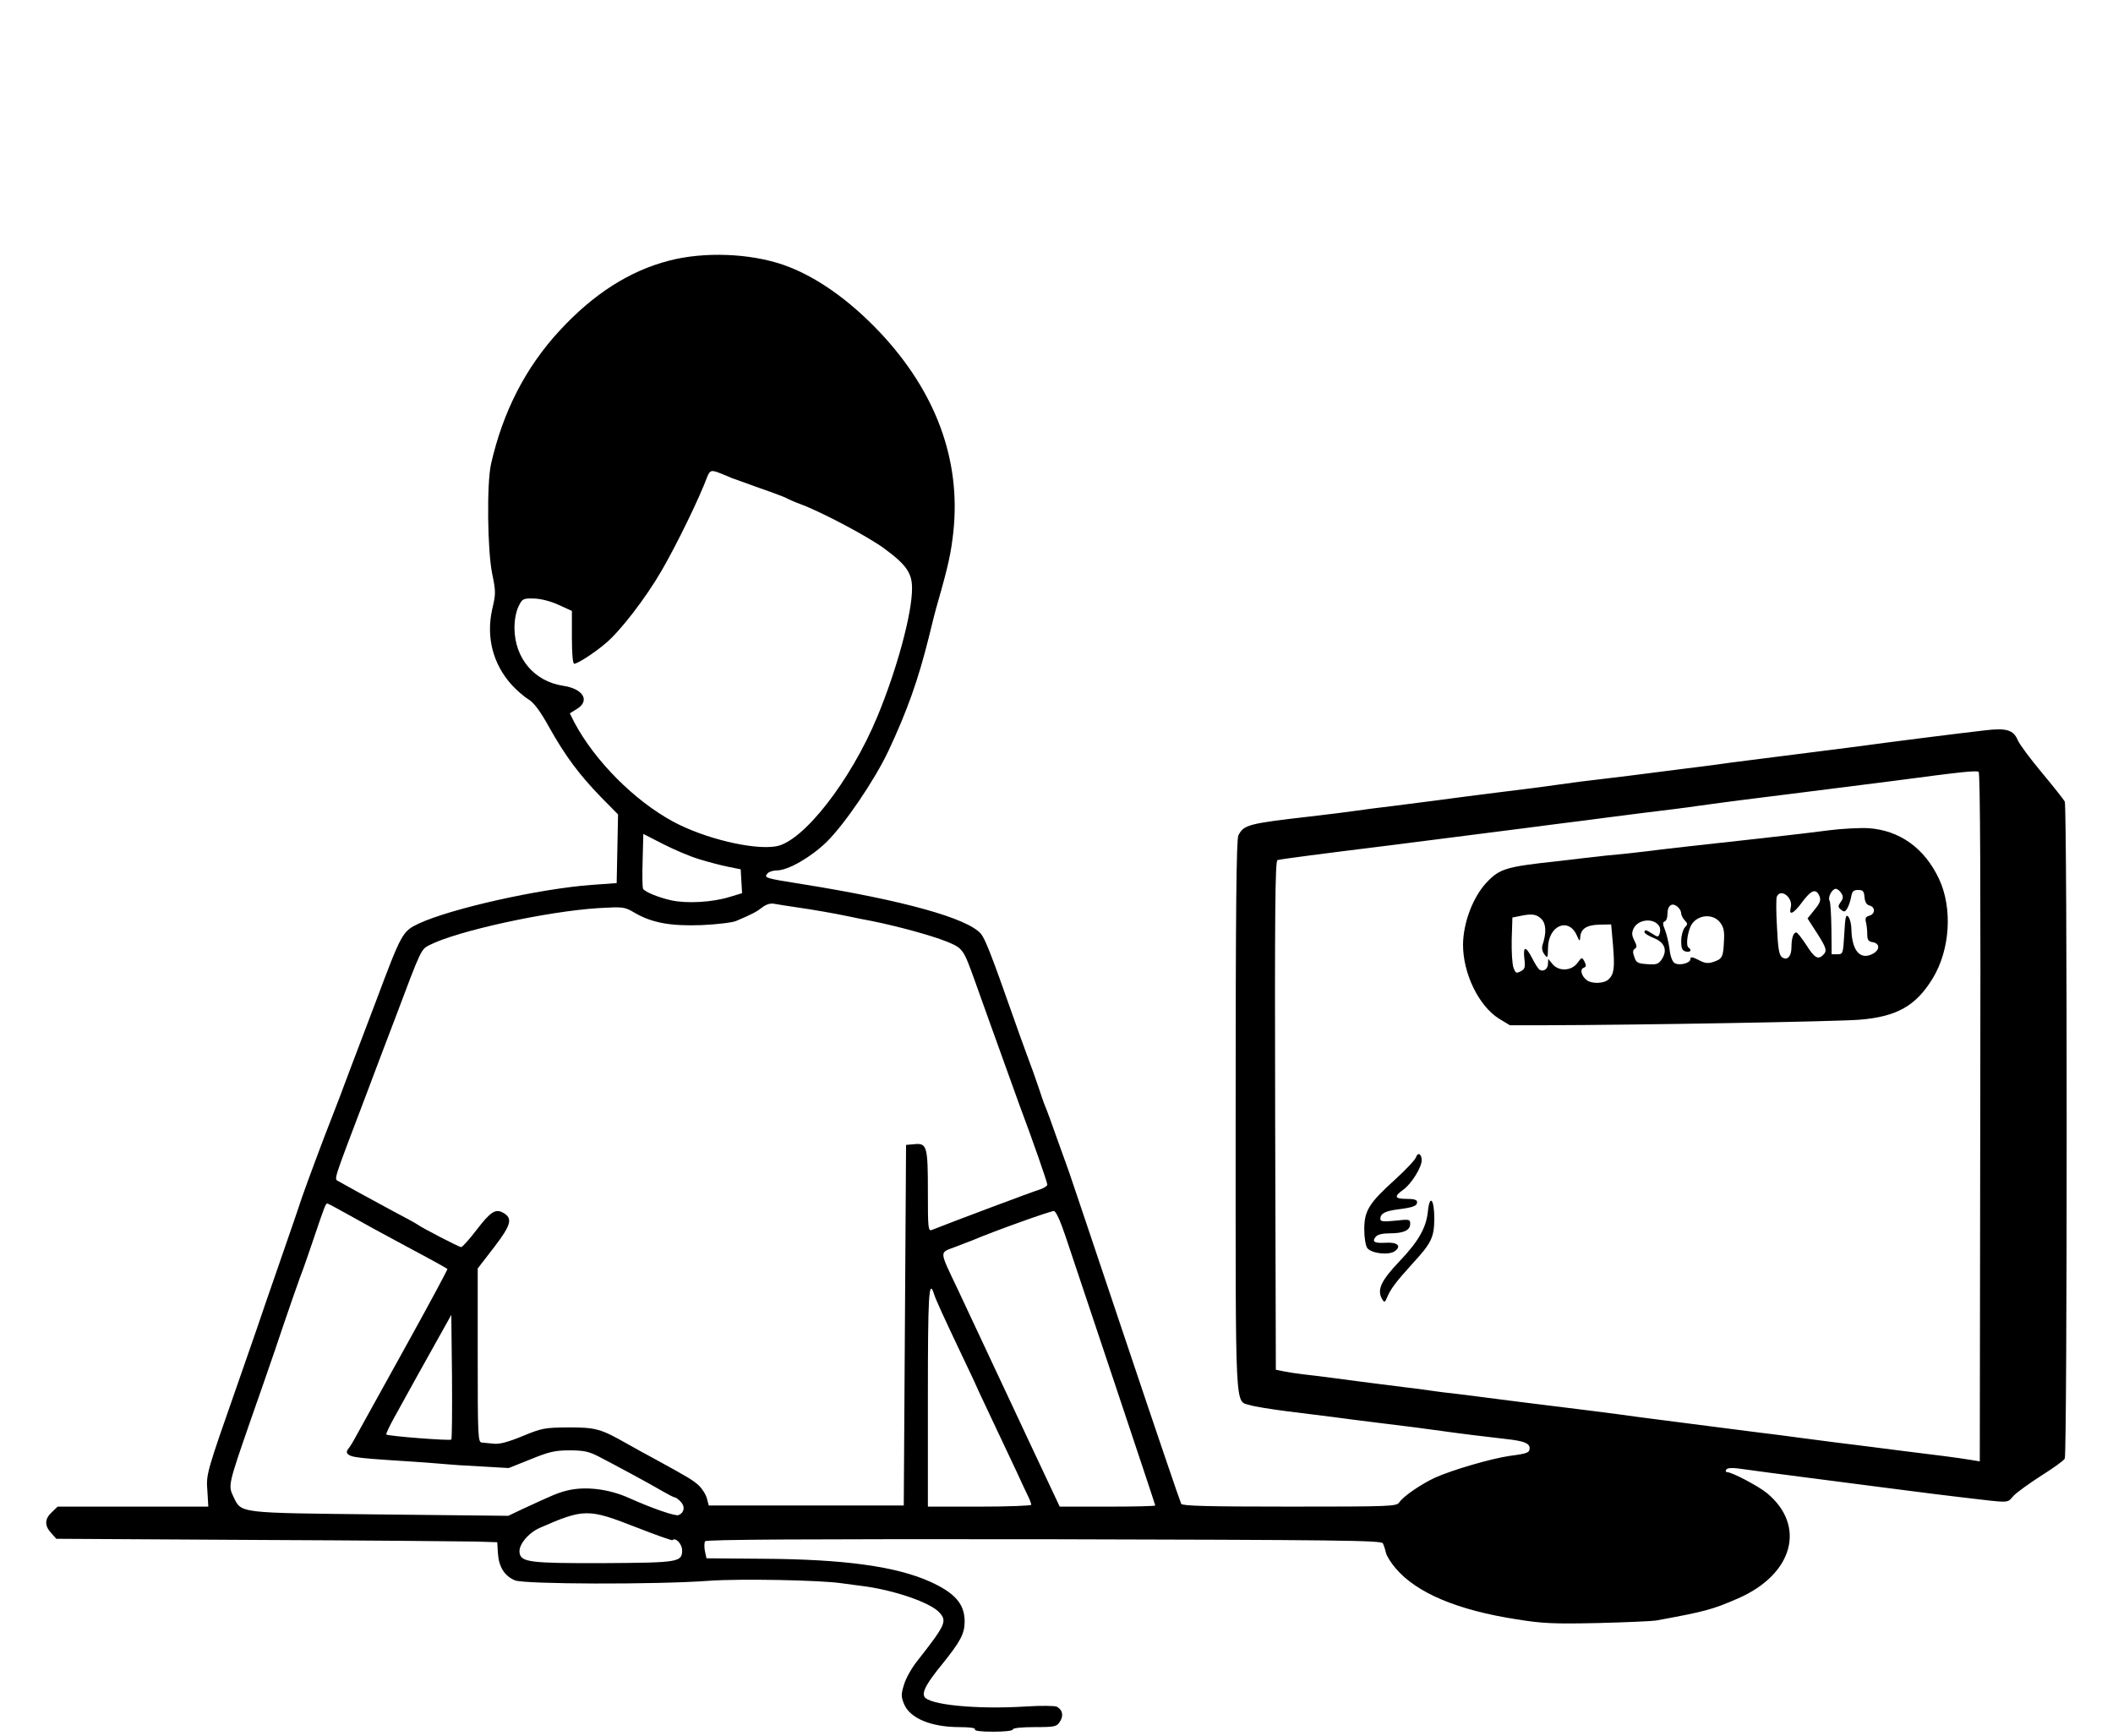 <?xml version="1.0" standalone="no"?>
<!DOCTYPE svg PUBLIC "-//W3C//DTD SVG 20010904//EN"
 "http://www.w3.org/TR/2001/REC-SVG-20010904/DTD/svg10.dtd">
<svg version="1.0" xmlns="http://www.w3.org/2000/svg"
 width="920pt" height="756pt" viewBox="0 0 920 756"
 preserveAspectRatio="xMidYMid meet">
<g transform="translate(0,756) scale(0.1,-0.1)"
fill="#000000" stroke="none">
<path d="M2913 6425 c-171 -44 -328 -144 -475 -303 -150 -162 -248 -354 -300
-582 -19 -84 -16 -377 5 -478 16 -78 16 -88 0 -155 -27 -121 3 -238 85 -329
20 -22 53 -51 73 -63 25 -16 51 -51 91 -123 70 -125 131 -206 225 -303 l74
-75 -3 -150 -3 -149 -110 -8 c-228 -17 -611 -103 -751 -168 -72 -34 -75 -40
-188 -341 -31 -82 -81 -214 -112 -295 -30 -82 -66 -175 -79 -208 -35 -88 -111
-293 -129 -345 -8 -25 -51 -151 -96 -280 -45 -129 -92 -266 -105 -305 -13 -38
-49 -142 -80 -230 -136 -388 -138 -394 -132 -467 l4 -68 -328 0 -328 0 -25
-24 c-32 -29 -33 -59 -3 -91 l22 -25 865 -5 c476 -2 908 -6 960 -7 l95 -3 3
-49 c4 -59 29 -98 74 -117 41 -17 612 -19 843 -2 135 10 494 3 582 -11 15 -2
53 -7 83 -11 140 -17 303 -73 341 -117 33 -37 26 -53 -98 -211 -24 -30 -49
-75 -57 -102 -13 -42 -13 -52 0 -84 25 -62 117 -101 242 -101 46 0 71 -4 67
-10 -4 -6 25 -10 79 -10 51 0 86 4 86 10 0 6 38 10 95 10 88 0 96 2 110 24 17
26 11 52 -14 65 -9 4 -68 5 -131 1 -217 -14 -432 7 -446 44 -9 22 13 60 79
141 79 98 97 132 97 185 0 76 -42 124 -150 173 -149 67 -375 98 -729 100
l-245 2 -7 32 c-3 17 -3 36 1 42 4 8 430 10 1475 9 1293 -3 1469 -5 1476 -18
4 -8 10 -26 13 -40 3 -14 22 -45 43 -69 91 -107 269 -182 528 -222 111 -18
162 -20 350 -16 121 3 236 8 255 11 214 39 247 48 359 97 239 105 296 316 124
458 -38 31 -152 91 -173 91 -6 0 -8 5 -4 11 4 7 23 9 53 5 78 -11 193 -26 271
-36 41 -5 201 -26 355 -46 154 -20 312 -40 350 -44 215 -25 191 -26 222 7 15
16 70 55 121 88 51 32 97 65 102 74 11 21 11 2840 0 2861 -5 9 -50 66 -100
126 -50 60 -98 124 -105 142 -19 44 -49 53 -142 42 -121 -14 -393 -48 -553
-70 -80 -10 -203 -26 -275 -35 -71 -9 -164 -21 -205 -26 -41 -5 -109 -14 -150
-20 -41 -5 -109 -14 -150 -19 -161 -21 -307 -39 -360 -45 -30 -3 -100 -12
-155 -20 -55 -8 -176 -24 -270 -35 -93 -12 -215 -27 -270 -35 -55 -7 -143 -18
-195 -25 -52 -6 -122 -15 -155 -20 -33 -5 -123 -16 -200 -25 -270 -31 -289
-36 -313 -82 -9 -16 -12 -328 -12 -1218 0 -1320 -4 -1243 62 -1263 18 -6 92
-18 163 -27 72 -9 162 -20 200 -25 39 -5 126 -17 195 -25 155 -19 186 -23 280
-36 77 -11 167 -22 280 -35 73 -8 100 -18 100 -39 0 -20 -9 -24 -86 -34 -83
-12 -253 -62 -326 -95 -60 -28 -137 -80 -156 -108 -12 -17 -39 -18 -477 -18
-360 0 -466 3 -472 12 -4 7 -114 330 -244 718 -130 388 -239 712 -242 720 -3
8 -26 74 -52 145 -25 72 -50 139 -55 150 -5 11 -17 47 -28 80 -11 33 -34 98
-52 145 -17 47 -45 123 -61 170 -93 265 -120 332 -138 354 -58 68 -339 146
-776 216 -165 26 -169 28 -154 46 6 8 25 14 41 14 49 0 148 57 216 123 79 77
210 270 270 397 82 175 130 310 176 495 13 55 31 125 40 155 46 161 57 214 67
305 33 313 -76 608 -319 867 -136 144 -283 247 -422 295 -145 50 -344 58 -497
18z m224 -926 c15 -6 37 -15 48 -20 11 -4 67 -24 125 -45 58 -20 110 -40 115
-43 6 -4 33 -16 60 -26 88 -32 298 -143 366 -194 95 -70 120 -106 120 -172 1
-107 -66 -355 -151 -559 -116 -280 -323 -545 -441 -565 -99 -17 -312 34 -449
108 -168 91 -340 264 -429 431 l-20 40 29 18 c61 36 30 89 -58 102 -126 19
-211 120 -212 251 0 37 7 73 18 95 16 33 19 35 67 34 31 -1 73 -12 108 -28
l57 -26 0 -115 c0 -71 4 -115 10 -115 15 0 88 47 137 89 63 52 176 199 244
317 66 114 162 311 198 407 12 30 18 32 58 16z m5485 -2804 l-2 -1498 -43 7
c-23 4 -73 11 -112 16 -144 18 -242 30 -317 40 -43 5 -115 15 -160 20 -46 6
-114 15 -153 20 -38 5 -126 17 -195 25 -69 9 -156 20 -195 25 -38 5 -108 14
-155 20 -47 6 -116 15 -155 20 -74 11 -353 46 -470 60 -38 5 -106 13 -150 19
-44 6 -118 15 -165 21 -47 5 -101 12 -120 15 -19 3 -71 10 -115 15 -102 13
-208 26 -310 40 -44 6 -102 13 -130 16 -27 3 -66 9 -85 13 l-35 7 -3 1107 c-2
881 0 1108 10 1112 11 4 180 26 503 66 155 20 511 65 580 74 22 3 74 10 115
15 41 5 109 14 150 19 41 6 149 19 240 31 91 11 197 24 235 30 159 22 241 32
465 60 129 16 307 39 395 50 301 40 360 46 370 39 7 -5 9 -515 7 -1504z
m-5578 1124 c39 -12 96 -27 126 -33 l55 -11 3 -52 3 -52 -53 -16 c-76 -24
-189 -30 -256 -15 -57 13 -113 36 -122 50 -3 5 -4 60 -2 123 l3 116 86 -44
c47 -24 117 -54 157 -66z m421 -209 c77 -11 168 -27 230 -40 22 -5 67 -14 100
-20 114 -23 260 -63 325 -89 73 -30 74 -31 126 -176 58 -163 85 -237 104 -290
10 -27 30 -84 45 -125 15 -41 35 -97 45 -125 58 -154 120 -333 120 -343 0 -6
-15 -15 -32 -21 -26 -7 -395 -146 -470 -176 -17 -7 -18 5 -18 167 0 198 -4
212 -60 206 l-35 -3 -5 -785 -5 -785 -424 0 -425 0 -8 30 c-4 17 -20 42 -35
57 -27 24 -45 35 -193 116 -36 19 -90 49 -120 66 -114 65 -136 71 -255 71
-104 -1 -115 -3 -200 -38 -63 -26 -101 -36 -125 -33 -19 2 -43 4 -52 5 -17 1
-18 26 -18 380 l0 378 71 92 c75 98 83 127 39 151 -33 18 -54 4 -115 -75 -31
-41 -62 -75 -67 -75 -9 0 -170 83 -193 100 -5 4 -55 31 -110 60 -102 55 -195
106 -230 126 -21 13 -30 -16 120 379 29 77 85 226 125 330 115 306 113 301
150 320 118 61 511 147 736 161 107 6 112 6 155 -19 76 -45 158 -60 294 -55
66 3 134 11 150 18 71 30 91 41 115 60 16 12 34 18 50 15 14 -3 57 -9 95 -15z
m-1957 -1334 c86 -48 149 -83 267 -146 115 -61 169 -92 173 -95 2 -2 -81 -156
-184 -342 -103 -186 -198 -358 -212 -383 -13 -25 -28 -49 -33 -55 -18 -19 -8
-33 29 -39 36 -6 75 -9 262 -21 52 -4 111 -8 130 -10 19 -2 89 -7 155 -10
l120 -7 95 38 c81 33 106 39 170 39 61 0 84 -5 125 -26 81 -42 226 -120 278
-151 26 -15 51 -28 56 -28 4 0 16 -9 26 -20 19 -21 14 -47 -11 -57 -14 -5
-111 28 -214 74 -90 41 -196 53 -275 32 -38 -10 -55 -17 -191 -80 l-61 -29
-559 6 c-625 7 -602 4 -638 78 -23 48 -22 52 73 326 40 113 87 250 106 305 57
170 116 339 125 360 4 11 25 70 45 130 48 142 53 155 60 155 3 0 40 -20 83
-44z m3132 -101 c20 -60 116 -347 213 -637 97 -291 177 -530 177 -533 0 -3
-94 -5 -208 -5 l-208 0 -39 83 c-21 45 -61 129 -88 187 -27 58 -64 137 -82
175 -18 39 -52 111 -75 160 -57 122 -88 187 -158 337 -84 177 -83 162 -15 188
32 12 67 26 78 30 94 40 343 129 354 127 9 -1 29 -46 51 -112z m-574 -247 c7
-24 39 -94 124 -273 29 -60 64 -135 77 -165 14 -30 47 -100 73 -155 26 -55 64
-136 85 -180 20 -44 43 -93 51 -109 8 -16 14 -33 14 -38 0 -4 -101 -8 -225 -8
l-225 0 0 475 c0 443 4 520 26 453z m-2101 -636 c-6 -6 -276 15 -283 22 -2 3
13 35 34 73 44 80 154 279 210 378 l39 70 3 -269 c1 -148 0 -271 -3 -274z
m805 -382 c84 -33 155 -58 158 -56 13 14 42 -17 42 -44 0 -52 -16 -54 -341
-56 -326 -1 -362 4 -367 47 -4 33 38 84 87 106 194 85 212 85 421 3z"/>
<path d="M7965 3945 c-108 -14 -259 -31 -395 -46 -128 -14 -276 -30 -430 -49
-41 -5 -106 -12 -145 -15 -38 -4 -82 -9 -97 -11 -14 -2 -68 -8 -120 -14 -220
-24 -248 -32 -305 -92 -60 -64 -102 -175 -103 -271 0 -126 68 -266 156 -322
l48 -29 160 0 c405 1 1262 16 1362 24 162 13 246 60 319 180 76 125 87 305 28
432 -63 135 -172 213 -308 222 -38 2 -115 -2 -170 -9z m52 -274 c9 -14 9 -23
-3 -39 -12 -17 -12 -22 2 -33 13 -11 18 -10 27 6 7 11 14 34 17 50 4 24 10 30
30 30 21 0 26 -5 28 -31 2 -22 9 -34 23 -37 25 -7 24 -37 -2 -44 -15 -4 -19
-11 -15 -27 3 -11 6 -35 6 -53 0 -25 5 -32 22 -35 34 -5 34 -34 2 -51 -55 -29
-91 14 -93 107 0 21 -6 45 -13 54 -11 13 -14 0 -18 -74 -5 -87 -6 -89 -30 -89
l-25 0 -1 111 c-1 61 -4 116 -8 122 -9 15 11 52 27 52 7 0 17 -8 24 -19z
m-100 -3 c14 -24 11 -36 -18 -71 l-29 -36 40 -62 c43 -67 46 -79 28 -97 -22
-22 -38 -13 -73 43 -20 30 -39 55 -44 55 -13 0 -21 -26 -21 -65 0 -40 -20 -60
-42 -42 -12 9 -17 41 -21 130 -4 64 -4 124 -1 132 16 40 72 -3 61 -46 -10 -38
12 -28 48 21 37 50 57 61 72 38z m-609 -60 c7 -7 12 -18 12 -26 0 -7 7 -20 15
-29 14 -14 14 -17 0 -32 -8 -10 -15 -36 -15 -58 0 -32 4 -42 20 -46 20 -5 28
7 12 17 -11 6 -7 53 7 88 20 53 95 66 130 22 16 -21 20 -38 17 -83 -3 -68 -7
-76 -45 -89 -24 -8 -37 -7 -65 8 -28 14 -36 15 -36 4 0 -18 -49 -30 -69 -17
-10 6 -19 31 -22 62 -4 28 -13 66 -20 83 -10 24 -10 33 -1 36 7 2 12 16 12 31
0 41 22 55 48 29z m-597 -49 c21 -21 23 -60 5 -114 -4 -12 -1 -28 8 -40 14
-19 15 -17 16 26 0 99 90 138 126 55 10 -23 13 -26 14 -11 1 40 26 57 82 59
l53 1 8 -90 c8 -99 5 -126 -19 -149 -19 -19 -74 -21 -96 -3 -23 18 -30 47 -13
53 12 5 12 10 4 27 -11 20 -12 20 -31 -6 -26 -35 -81 -38 -109 -4 l-18 22 -1
-21 c0 -23 -20 -37 -37 -26 -6 4 -20 26 -32 50 -28 54 -40 54 -34 -2 5 -38 2
-46 -16 -55 -19 -10 -22 -9 -31 15 -6 15 -9 70 -8 123 l3 96 30 6 c54 12 75 9
96 -12z m513 -31 c5 -8 6 -23 2 -33 -6 -16 -8 -16 -31 -1 -28 18 -35 20 -35 7
0 -5 18 -16 40 -25 48 -19 61 -53 36 -92 -15 -22 -23 -25 -64 -22 -41 3 -48 6
-56 31 -8 21 -7 30 2 36 10 6 9 14 -2 36 -11 21 -12 33 -4 51 19 42 88 49 112
12z"/>
<path d="M6165 2521 c-3 -11 -44 -54 -91 -97 -114 -103 -134 -136 -134 -217 0
-36 6 -71 13 -81 18 -24 95 -33 121 -13 29 22 10 39 -40 36 -50 -3 -62 4 -44
26 8 10 30 15 62 15 59 0 88 13 88 41 0 20 -4 21 -65 14 -53 -5 -65 -4 -65 8
0 23 21 34 75 41 69 9 85 15 85 32 0 10 -13 14 -45 14 -53 0 -57 10 -15 40 35
25 80 97 80 128 0 28 -17 37 -25 13z"/>
<path d="M6217 2285 c-7 -70 -41 -130 -122 -215 -84 -88 -102 -128 -75 -170 7
-12 11 -10 19 10 15 37 40 70 109 146 84 91 96 115 97 196 0 87 -20 111 -28
33z"/>
</g>
</svg>
